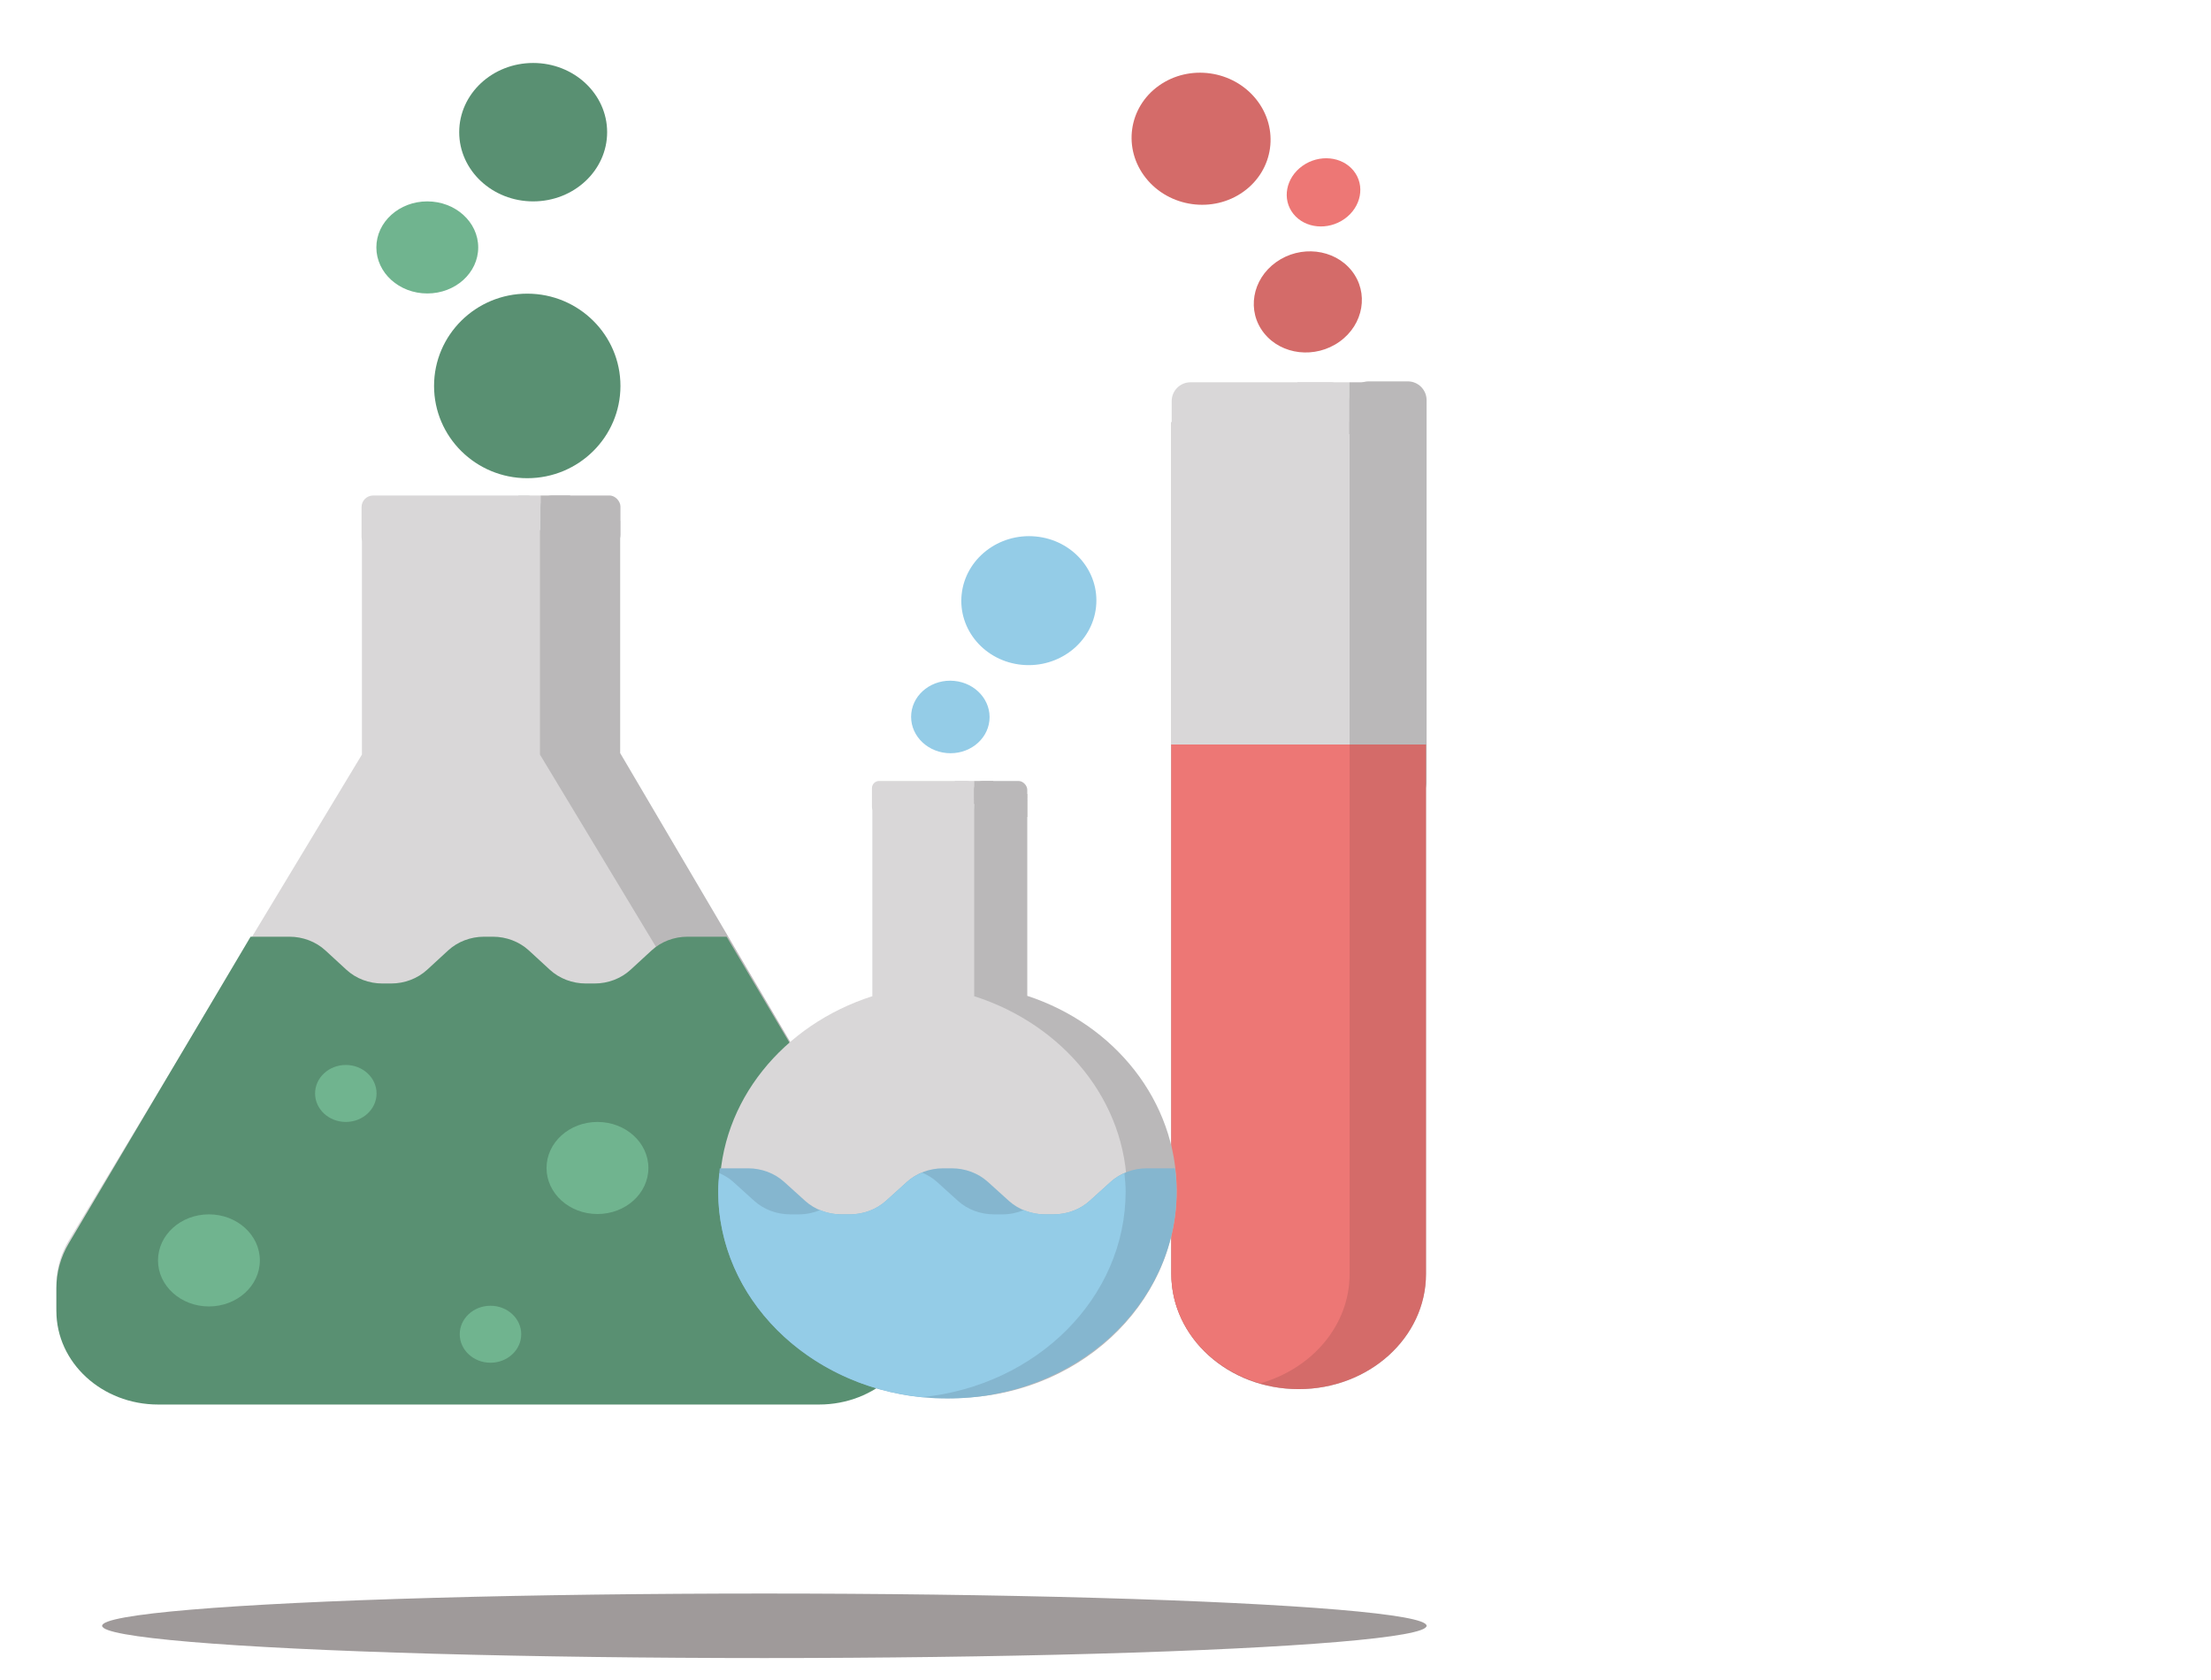<svg width="3529" height="2682" viewBox="0 0 3529 2682" fill="none" xmlns="http://www.w3.org/2000/svg">
<ellipse cx="1220" cy="2595.5" rx="1057" ry="51.5" fill="#211717" fill-opacity="0.43"/>
<path d="M2154.68 638.837C2154.68 622.269 2168.12 608.837 2184.68 608.837H2247C2263.57 608.837 2277 622.269 2277 638.837V1248.59C2277 1265.16 2263.57 1278.59 2247 1278.59H2184.68C2168.12 1278.59 2154.68 1265.16 2154.68 1248.59V638.837Z" fill="#BAB8B9"/>
<path d="M2276.05 674.075H1869.61V2033.9C1869.61 2135.38 1960.6 2217.66 2072.83 2217.66C2185.06 2217.66 2276.05 2135.38 2276.05 2033.9V674.075Z" fill="#BAB8B9"/>
<path d="M2011.86 2208.33C2094.08 2184.8 2154.12 2116.07 2154.12 2033.9V674.075H1869.61V2033.9C1869.61 2116.03 1929.64 2184.76 2011.86 2208.33Z" fill="#D9D7D8"/>
<path d="M2072.83 2217.66C2185.06 2217.66 2276.05 2135.38 2276.05 2033.9V1188.6H1869.61V2033.9C1869.61 2135.38 1960.6 2217.66 2072.83 2217.66Z" fill="#D46B69"/>
<path d="M2011.86 2208.33C2094.08 2184.8 2154.12 2116.07 2154.12 2033.9V1188.6H1869.61V2033.9C1869.61 2116.03 1929.64 2184.76 2011.86 2208.33Z" fill="#ED7775"/>
<path d="M1309.81 2240.09C1398.15 2240.09 1469.78 2173.7 1469.78 2091.83V2055.5C1469.78 2030.71 1463.07 2006.27 1450.27 1984.52L989.854 1202.24V831.585H590.264V1202.24L129.902 1984.52C117.111 2006.31 110.373 2030.71 110.373 2055.5V2091.83C110.373 2173.7 182.003 2240.09 270.35 2240.09H1309.81Z" fill="#BAB8B9"/>
<path d="M1349.56 2086.68V2050.66C1349.56 2026.08 1342.73 2001.85 1329.73 1980.28L861.833 1204.63V837.114H577.684V1204.63L109.846 1980.28C96.847 2001.89 90 2026.08 90 2050.66V2086.68C90 2167.86 162.793 2233.69 252.575 2233.69H1186.98C1276.76 2233.69 1349.56 2167.86 1349.56 2086.68Z" fill="#D9D7D8"/>
<path d="M1469.72 2092.89V2056.29C1469.72 2031.31 1462.9 2006.7 1449.92 1984.78L1159.75 1495.41H1097.42C1075.89 1495.41 1055.24 1503.29 1040.02 1517.29L1006.4 1548.22C991.181 1562.22 970.529 1570.1 949.004 1570.1H935.09C913.566 1570.1 892.913 1562.22 877.691 1548.22L844.076 1517.29C828.815 1503.29 808.162 1495.41 786.638 1495.41H772.724C751.199 1495.41 730.547 1503.29 715.325 1517.29L681.71 1548.22C666.448 1562.22 645.796 1570.1 624.271 1570.1H610.357C588.833 1570.1 568.18 1562.22 552.958 1548.22L519.343 1517.29C504.082 1503.29 483.429 1495.41 461.905 1495.41H399.967L109.82 1984.78C96.838 2006.74 90 2031.31 90 2056.29V2092.89C90 2175.38 162.7 2242.26 252.366 2242.26H1307.35C1397.02 2242.26 1469.72 2175.38 1469.72 2092.89Z" fill="#599072"/>
<path d="M1401.16 1276.71V1589.83C1262.32 1635.27 1162.68 1757.36 1162.68 1901.27C1162.68 2083.9 1322.81 2231.92 1520.4 2231.92C1717.99 2231.92 1878.12 2083.9 1878.12 1901.27C1878.12 1757.36 1778.48 1635.27 1639.64 1589.83V1276.71" fill="#BAB8B9"/>
<path d="M1148.51 1901.91C1148.51 2072.14 1290.8 2212.21 1473.66 2230.51C1656.52 2212.21 1798.81 2072.14 1798.81 1901.91C1798.81 1757.96 1696.92 1635.82 1554.95 1590.37V1277.13H1392.37V1590.37C1250.4 1635.82 1148.51 1757.96 1148.51 1901.91Z" fill="#D9D7D8"/>
<path d="M1877.93 1901.91C1877.93 1889.46 1876.91 1877.26 1875.41 1865.16H1830.3C1808.74 1865.16 1788.06 1872.91 1772.82 1886.7L1739.17 1917.13C1723.92 1930.91 1703.25 1938.67 1681.69 1938.67H1667.76C1646.21 1938.67 1625.53 1930.91 1610.29 1917.13L1576.63 1886.7C1561.35 1872.91 1540.67 1865.16 1519.12 1865.16H1505.19C1483.63 1865.16 1462.96 1872.91 1447.71 1886.7L1414.06 1917.13C1398.77 1930.91 1378.1 1938.67 1356.54 1938.67H1342.61C1321.06 1938.67 1300.38 1930.91 1285.14 1917.13L1251.48 1886.7C1236.2 1872.91 1215.52 1865.16 1193.97 1865.16H1148.86C1147.35 1877.26 1146.34 1889.46 1146.34 1901.91C1146.34 2084.61 1310.09 2232.68 1512.13 2232.68C1714.18 2232.68 1877.93 2084.61 1877.93 1901.91Z" fill="#85B6CF"/>
<path d="M1471.49 2230.51C1654.35 2212.21 1796.64 2072.14 1796.64 1901.91C1796.64 1892.1 1795.67 1882.52 1794.65 1872.95C1786.68 1876.49 1779.19 1880.94 1772.82 1886.7L1739.17 1917.13C1723.92 1930.91 1703.25 1938.67 1681.69 1938.67H1667.76C1656.01 1938.67 1644.58 1936.17 1634.1 1931.83C1623.59 1936.17 1612.15 1938.67 1600.41 1938.67H1586.47C1564.92 1938.67 1544.24 1930.91 1529 1917.13L1495.34 1886.7C1488.44 1880.45 1480.26 1875.61 1471.53 1872C1462.8 1875.61 1454.66 1880.45 1447.71 1886.7L1414.06 1917.13C1398.78 1930.91 1378.1 1938.67 1356.54 1938.67H1342.61C1330.86 1938.67 1319.43 1936.17 1308.95 1931.83C1298.44 1936.17 1287 1938.67 1275.26 1938.67H1261.32C1239.77 1938.67 1219.09 1930.91 1203.85 1917.13L1170.19 1886.7C1163.82 1880.94 1156.34 1876.49 1148.36 1872.95C1147.31 1882.52 1146.34 1892.1 1146.34 1901.91C1146.34 2072.14 1288.63 2212.21 1471.49 2230.51V2230.51Z" fill="#94CCE7"/>
<path d="M831.929 2130.05C831.929 2155.17 809.96 2175.53 782.863 2175.53C755.767 2175.53 733.797 2155.17 733.797 2130.05C733.797 2104.93 755.767 2084.57 782.863 2084.57C809.96 2084.57 831.929 2104.93 831.929 2130.05Z" fill="#70B48F"/>
<path d="M601.031 1745.65C601.031 1770.76 579.062 1791.13 551.965 1791.13C524.869 1791.13 502.899 1770.76 502.899 1745.65C502.899 1720.53 524.869 1700.16 551.965 1700.16C579.062 1700.16 601.031 1720.53 601.031 1745.65Z" fill="#70B48F"/>
<path d="M1034.91 1864.63C1034.91 1905.22 998.514 1938.14 953.624 1938.14C908.733 1938.14 872.336 1905.22 872.336 1864.63C872.336 1824.04 908.733 1791.13 953.624 1791.13C998.514 1791.13 1034.91 1824.04 1034.91 1864.63Z" fill="#70B48F"/>
<path d="M414.755 2012.17C414.755 2052.76 378.358 2085.67 333.467 2085.67C288.577 2085.67 252.18 2052.76 252.18 2012.17C252.18 1971.58 288.577 1938.66 333.467 1938.66C378.358 1938.66 414.755 1971.58 414.755 2012.17Z" fill="#70B48F"/>
<path d="M990.31 616.115C990.31 697.466 923.704 763.425 841.555 763.425C759.405 763.425 692.799 697.466 692.799 616.115C692.799 534.764 759.405 468.806 841.555 468.806C923.704 468.806 990.31 534.764 990.31 616.115Z" fill="#599072"/>
<path d="M763.286 395C763.286 435.592 726.889 468.503 681.998 468.503C637.108 468.503 600.711 435.592 600.711 395C600.711 354.407 637.108 321.496 681.998 321.496C726.889 321.496 763.286 354.407 763.286 395Z" fill="#70B48F"/>
<path d="M969.059 211.014C969.059 272.027 916.197 321.496 850.999 321.496C785.8 321.496 732.938 272.027 732.938 211.014C732.938 150 785.8 100.532 850.999 100.532C916.197 100.532 969.059 150 969.059 211.014Z" fill="#599072"/>
<path d="M1828.97 284.305C1791.73 237.54 1800.98 171.499 1849.63 136.812C1898.27 102.124 1967.9 111.917 2005.14 158.682C2042.38 205.447 2033.13 271.488 1984.48 306.175C1935.84 340.862 1866.2 331.07 1828.97 284.305Z" fill="#D46B69"/>
<path d="M2064.36 341.417C2045.78 318.082 2052.27 283.795 2078.85 264.84C2105.43 245.885 2142.05 249.436 2160.63 272.771C2179.21 296.105 2172.72 330.393 2146.14 349.348C2119.56 368.303 2082.94 364.752 2064.36 341.417Z" fill="#ED7775"/>
<path d="M2017.54 531.831C1989.61 496.757 1998.27 445.999 2036.88 418.469C2075.48 390.939 2129.43 397.056 2157.35 432.13C2185.28 467.204 2176.62 517.962 2138.02 545.491C2099.41 573.021 2045.46 566.904 2017.54 531.831Z" fill="#D46B69"/>
<path d="M1534.92 948.733C1540.99 892.158 1593.92 850.839 1653.14 856.454C1712.36 862.069 1755.46 912.492 1749.39 969.068C1743.33 1025.64 1690.39 1066.96 1631.18 1061.35C1571.96 1055.73 1528.86 1005.31 1534.92 948.733Z" fill="#94CCE7"/>
<path d="M1454.53 1138.66C1457.92 1106.85 1488.58 1083.72 1523 1087C1557.43 1090.28 1582.58 1118.73 1579.19 1150.53C1575.79 1182.34 1545.14 1205.47 1510.71 1202.19C1476.29 1198.91 1451.14 1170.47 1454.53 1138.66Z" fill="#94CCE7"/>
<rect x="577.1" y="791.045" width="283.344" height="85.163" rx="18.5" fill="#D9D7D8"/>
<rect x="827.388" y="791.045" width="35.418" height="55.241" fill="#D9D7D8"/>
<rect x="862.805" y="791.045" width="127.505" height="80.56" rx="17.5" fill="#BAB8B9"/>
<rect x="862.805" y="791.045" width="47.224" height="55.241" fill="#BAB8B9"/>
<rect x="1391.72" y="1246.78" width="162.923" height="52.939" rx="11.5" fill="#D9D7D8"/>
<rect x="1523.94" y="1246.78" width="30.696" height="39.129" fill="#D9D7D8"/>
<rect x="1554.64" y="1246.78" width="85.003" height="41.431" rx="14" fill="#BAB8B9"/>
<rect x="1554.64" y="1246.78" width="30.696" height="36.827" fill="#BAB8B9"/>
<rect x="1608.95" y="1267.5" width="30.696" height="36.827" fill="#BAB8B9"/>
<rect x="1870.16" y="610.299" width="283.344" height="138.103" rx="30" fill="#D9D7D8"/>
<rect x="2070.86" y="610.299" width="82.642" height="87.465" fill="#D9D7D8"/>
<rect x="2153.5" y="610.299" width="56.669" height="82.862" fill="#BAB8B9"/>
</svg>
